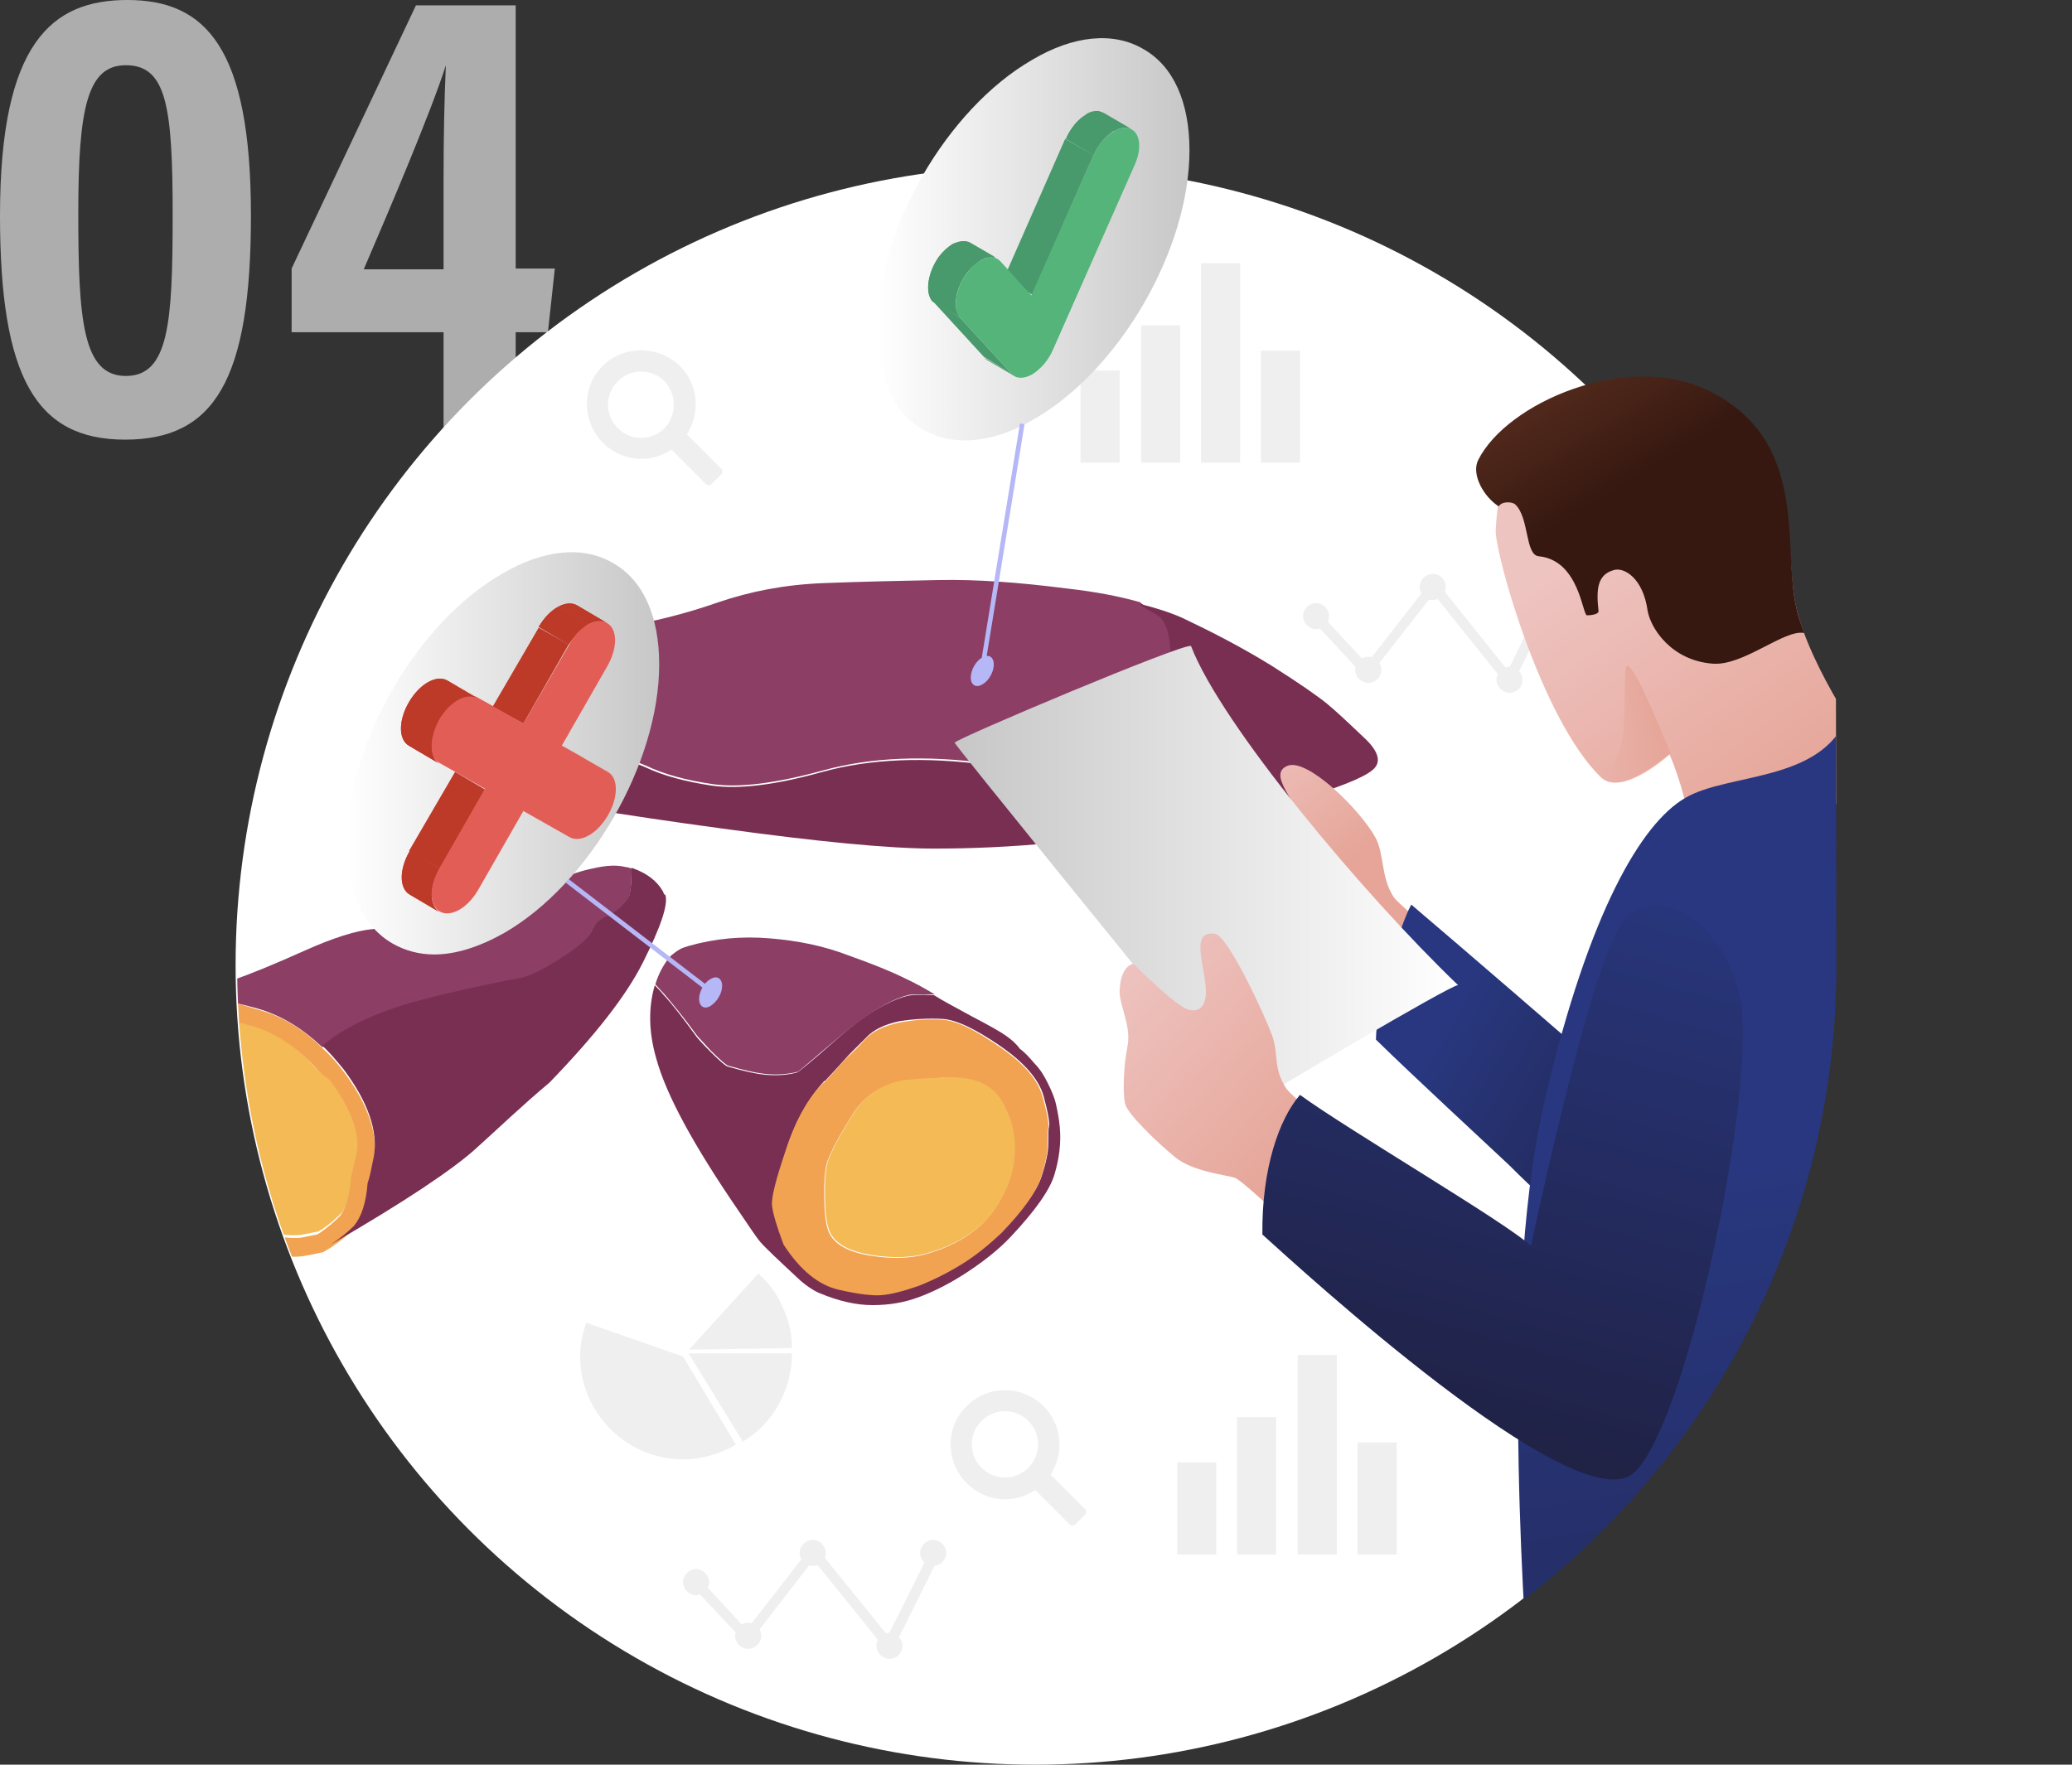 <?xml version="1.0" encoding="utf-8"?>
<!-- Generator: Adobe Illustrator 28.1.0, SVG Export Plug-In . SVG Version: 6.00 Build 0)  -->
<svg version="1.1" id="レイヤー_1" xmlns="http://www.w3.org/2000/svg" xmlns:xlink="http://www.w3.org/1999/xlink" x="0px"
	 y="0px" viewBox="0 0 270 230" style="enable-background:new 0 0 270 230;" xml:space="preserve">
<rect x="0" y="0" width="270" height="230" fill="#333333" stroke="none"/>
<style type="text/css">
	.st0{opacity:0.6;}
	.st1{fill:#FFFFFF;}
	.st2{clip-path:url(#SVGID_00000022543877513423190010000005745333683977563301_);}
	.st3{fill:#EFEFEF;}
	.st4{fill:#8C3E64;}
	.st5{fill:#792F52;}
	.st6{fill:#F1A351;}
	.st7{fill:#F3BA55;}
	.st8{fill:url(#SVGID_00000090987418717256738560000011524854897766663059_);}
	.st9{fill:url(#SVGID_00000163051981018323199490000001169012283504221871_);}
	.st10{fill:url(#SVGID_00000013183090676294788120000013092307591070341309_);}
	.st11{fill:url(#SVGID_00000134217886592298181180000017991938734273789875_);}
	.st12{fill:url(#SVGID_00000181087726398003865590000010397416658033626283_);}
	.st13{fill:url(#SVGID_00000178167887643630329860000007954180134914621609_);}
	.st14{fill:url(#SVGID_00000088121705155082571420000000411488830892694458_);}
	.st15{fill:url(#SVGID_00000063613290003779363980000010897088774496453534_);}
	.st16{fill:url(#SVGID_00000162344089130815095770000005397316070086237581_);}
	.st17{fill:url(#SVGID_00000160884921241961943550000006176587179264052909_);}
	.st18{fill:url(#SVGID_00000118379762412778599500000004090530462246525334_);}
	.st19{fill:url(#SVGID_00000020362596457926415380000012839240126756159118_);}
	.st20{fill:#B5B7F7;}
	.st21{fill:url(#SVGID_00000032623205530921277820000016219085230630129036_);}
	.st22{fill:#BD3928;}
	.st23{fill:#E35D57;}
	.st24{fill:#48996B;}
	.st25{fill:#54B479;}
</style>
<g class="st0">
	<path class="st1" d="M32.7,28.1c0,21.5-4.8,29.2-16.4,29.2S0,49.2,0,28.1C0,5.5,6.8,0,16.6,0C26.8,0,32.7,6.2,32.7,28.1z
		 M10.2,27.8c0,14,0.6,21.2,6.2,21.2s6.1-6.9,6.1-21S21.7,8.5,16.4,8.5C11.4,8.5,10.2,14,10.2,27.8z"/>
	<path class="st1" d="M57.8,56.6V43.3H38V35L54.2,0.7h13V35h5.1l-0.9,8.3h-4.2v13.3H57.8L57.8,56.6z M57.8,23.6
		c0-6,0.1-10.5,0.3-15.1c-1.9,6-7.3,18.7-10.7,26.6h10.4C57.8,35.1,57.8,23.6,57.8,23.6z"/>
</g>
<g>
	<circle class="st1" cx="134.9" cy="125.8" r="104.2"/>
	<g>
		<defs>
			<path id="SVGID_1_" d="M239.1,7.8c0,0-80.6-4-95.1-4c-21.7,0-72.1,16.3-72.1,38c0,0.4,0,0.7,0,1.1c-24.9,19-41,49.1-41,82.9
				c0,57.5,46.6,104.2,104.2,104.2s104.2-46.6,104.2-104.2C239.2,71.6,239.1,7.8,239.1,7.8L239.1,7.8z"/>
		</defs>
		<clipPath id="SVGID_00000058564331359015251030000017007429481664922807_">
			<use xlink:href="#SVGID_1_"  style="overflow:visible;"/>
		</clipPath>
		<g style="clip-path:url(#SVGID_00000058564331359015251030000017007429481664922807_);">
			<g>
				<rect x="153.4" y="190.6" class="st3" width="5.1" height="12"/>
				<rect x="161.2" y="184.7" class="st3" width="5.1" height="17.9"/>
				<rect x="169.1" y="176.6" class="st3" width="5.1" height="26"/>
				<rect x="176.9" y="188" class="st3" width="5.1" height="14.6"/>
			</g>
			<g>
				<rect x="140.8" y="48.3" class="st3" width="5.1" height="12"/>
				<rect x="148.7" y="42.4" class="st3" width="5.1" height="17.9"/>
				<rect x="156.5" y="34.3" class="st3" width="5.1" height="26"/>
				<rect x="164.3" y="45.7" class="st3" width="5.1" height="14.6"/>
			</g>
			<g>
				<path class="st3" d="M89,176.8l-12.6-4.4c-0.5,1.4-0.8,2.9-0.8,4.4c0,7.3,6,13.4,13.4,13.4c2.4,0,4.8-0.7,6.9-1.9L89,176.8
					L89,176.8z"/>
				<path class="st3" d="M89.8,176.5l7,11.4c2-1.2,3.6-2.9,4.7-4.9c1.1-2,1.7-4.3,1.7-6.6H89.8z"/>
				<path class="st3" d="M89.8,175.9l13.4-0.2c0-1.8-0.4-3.6-1.2-5.3c-0.7-1.7-1.8-3.2-3.2-4.4L89.8,175.9L89.8,175.9z"/>
			</g>
			<g>
				<polygon class="st3" points="121.1,202.4 115.7,213.2 106,201.2 97.3,212.4 90.8,205.4 89.8,206.3 97.4,214.4 106,203.3 
					116,215.7 122.1,203.4 				"/>
				<path class="st3" d="M117.6,214.5c0-0.9-0.8-1.7-1.7-1.7s-1.7,0.8-1.7,1.7s0.8,1.7,1.7,1.7C116.9,216.2,117.6,215.4,117.6,214.5
					z"/>
				<path class="st3" d="M123.3,202.4c0-0.9-0.8-1.7-1.7-1.7s-1.7,0.8-1.7,1.7s0.8,1.7,1.7,1.7S123.3,203.3,123.3,202.4z"/>
				<circle class="st3" cx="105.9" cy="202.4" r="1.7"/>
				<circle class="st3" cx="97.5" cy="213.2" r="1.7"/>
				<path class="st3" d="M92.4,206.2c0-0.9-0.8-1.7-1.7-1.7s-1.7,0.8-1.7,1.7s0.8,1.7,1.7,1.7S92.4,207.1,92.4,206.2z"/>
			</g>
			<g>
				<polygon class="st3" points="201.8,76.5 196.5,87.4 186.8,75.3 178.1,86.5 171.6,79.5 170.6,80.4 178.1,88.5 186.8,77.4 
					196.8,89.9 202.8,77.5 				"/>
				<path class="st3" d="M198.4,88.6c0-0.9-0.8-1.7-1.7-1.7s-1.7,0.8-1.7,1.7s0.8,1.7,1.7,1.7S198.4,89.6,198.4,88.6z"/>
				<path class="st3" d="M204.1,76.5c0-0.9-0.8-1.7-1.7-1.7s-1.7,0.8-1.7,1.7s0.8,1.7,1.7,1.7S204.1,77.4,204.1,76.5z"/>
				<circle class="st3" cx="186.7" cy="76.5" r="1.7"/>
				<circle class="st3" cx="178.3" cy="87.3" r="1.7"/>
				<path class="st3" d="M173.2,80.3c0-0.9-0.8-1.7-1.7-1.7s-1.7,0.8-1.7,1.7s0.8,1.7,1.7,1.7S173.2,81.3,173.2,80.3z"/>
			</g>
			<path class="st3" d="M78,48.3c-2.1,2.6-2,6.3,0.1,8.9c2.4,2.9,6.5,3.4,9.4,1.4l4.5,4.5c0.2,0.2,0.5,0.2,0.7,0l1.3-1.3
				c0.2-0.2,0.2-0.5,0-0.7l-4.5-4.5c1.8-2.8,1.5-6.5-0.9-8.9C85.6,44.8,80.6,45,78,48.3z M86.6,55.8c-1.7,1.7-4.4,1.7-6.1,0
				c-1.7-1.7-1.7-4.4,0-6.1s4.4-1.7,6.1,0C88.2,51.4,88.2,54.1,86.6,55.8z"/>
			<path class="st3" d="M125.4,183.9c-2.1,2.6-2,6.3,0.1,8.9c2.4,2.9,6.5,3.4,9.4,1.4l4.5,4.5c0.2,0.2,0.5,0.2,0.7,0l1.3-1.3
				c0.2-0.2,0.2-0.5,0-0.7l-4.5-4.5c1.8-2.8,1.5-6.5-0.9-8.9C133,180.3,128.1,180.5,125.4,183.9L125.4,183.9z M134,191.3
				c-1.7,1.7-4.4,1.7-6.1,0s-1.7-4.4,0-6.1s4.4-1.7,6.1,0S135.7,189.6,134,191.3z"/>
			<g id="Layer0_8_FILL">
				<path class="st4" d="M69.6,84.2c0,0.1-0.1,0.8-0.3,1.9c-0.2,1.2,0.1,3,0.9,5.4c0.8,2.4,2.7,4.2,5.8,5.2c3.1,1,5.8,2.1,8.2,3.1
					c2.3,1.1,5.2,1.9,8.7,2.4c3.4,0.5,8.2-0.1,14.4-1.8c6.2-1.7,13.3-2,21.5-0.9c5.1,2.3,10.3,1.7,15.5-1.7c5.2-3.3,8-6.9,8.3-10.8
					c0.2-3.9-0.4-6.2-1.8-7.1c-1.5-0.8-2.2-1.3-2.2-1.4c-2.8-0.8-6-1.4-9.6-1.8c-6.2-0.8-11.8-1.2-16.7-1.1c-4.9,0.1-9.9,0.2-15,0.4
					c-5.1,0.2-9.6,1.1-13.7,2.5c-4,1.4-8.5,2.6-13.3,3.3C75.5,82.8,71.9,83.5,69.6,84.2L69.6,84.2z"/>
				<path class="st5" d="M62.8,87.2C61.5,88,60.3,89,59.3,90c-1.9,1.9-1.9,4.1,0.1,6.7c2,2.5,3.9,4.3,5.8,5.4s4.2,1.8,6.7,2.3
					c2.4,0.5,4,0.8,4.6,1c5.1,0.8,11,1.7,17.7,2.6c12.4,1.7,21.6,2.6,27.5,2.6c4.7,0,10.1-0.2,16-0.8c5.9-0.5,11.4-1.1,16.2-1.9
					c4.8-0.8,9.8-2,15.1-3.6c5.3-1.6,8.6-2.9,9.8-3.9c1.3-1,0.9-2.5-1.2-4.4c-2-1.9-3.6-3.4-4.7-4.3c-1.1-0.9-3.5-2.6-7.3-5
					c-3.9-2.4-7.8-4.4-11.6-6.2c-1.6-0.7-3.5-1.3-5.5-1.8c0,0.1,0.7,0.6,2.2,1.4c1.4,0.8,2,3.2,1.8,7.1c-0.3,3.9-3,7.5-8.3,10.8
					c-5.2,3.4-10.4,3.9-15.5,1.7c-8.2-1.1-15.3-0.8-21.5,0.9c-6.1,1.7-10.9,2.3-14.4,1.8c-3.4-0.5-6.4-1.3-8.7-2.4
					c-2.4-1-5.1-2.1-8.2-3.1c-3.1-1-5-2.7-5.8-5.2c-0.8-2.4-1.1-4.3-0.9-5.4c0.2-1.2,0.3-1.8,0.3-1.9c-1.3,0.4-2.5,0.8-3.4,1.2
					C64.9,85.9,63.8,86.5,62.8,87.2L62.8,87.2z"/>
			</g>
			<g id="Layer0_9_FILL">
				<path class="st6" d="M44.8,139.7c-0.9-1.2-1.8-2.2-2.8-3.1c-2.6-2.6-5.5-4.3-8.7-5.1c-2.1-0.7-4-1.1-5.5-1.1
					c-1.5-0.2-2.7-0.1-3.5,0.3c-0.3,0.1-0.6,0.3-0.8,0.6c-1.3,1.1-2.6,3.3-4.1,6.6c-1.4,3.3-1.2,7.9,0.6,13.9
					c1.9,6,5.2,9.6,9.9,10.7c4.7,1.1,8,1.5,9.7,1.2c1.2-0.2,2-0.4,2.5-0.5c0.3-0.2,0.7-0.4,1-0.6c1.2-0.8,2.2-1.6,3-2.4
					c1-1.1,1.6-2.9,1.8-5.6c0.2-0.9,0.5-2.1,0.8-3.4C49.3,147.8,48,144,44.8,139.7 M40.3,138.3L40.3,138.3c0.9,0.9,1.7,1.8,2.5,2.9
					c2.7,3.6,3.8,6.7,3.5,9.4c-0.3,1.3-0.5,2.4-0.8,3.4c0,0.1,0,0.3,0,0.4c-0.2,1.9-0.5,3.2-1.2,4.1c-0.7,0.7-1.5,1.4-2.5,2.1h0
					c-0.1,0.1-0.3,0.2-0.5,0.3c-0.5,0.1-1.1,0.2-2,0.4c-1.6,0.2-4.5-0.2-8.7-1.1c-3.9-1-6.6-4.1-8.1-9.1v0.1
					c-1.6-5.3-1.8-9.4-0.7-12.2c1.2-2.9,2.4-4.8,3.4-5.7h0c0.1-0.1,0.2-0.1,0.2-0.1c0,0,0-0.1,0-0.1c0.5-0.2,1.2-0.2,2.2-0.1h0.1
					c1.3,0.1,3,0.4,4.8,1.1c0,0,0.1,0,0.1,0C35.5,134.6,38,136.1,40.3,138.3L40.3,138.3z"/>
				<path class="st7" d="M40.3,138.3L40.3,138.3c-2.3-2.3-4.8-3.8-7.5-4.6c0,0-0.1,0-0.1,0c-1.9-0.6-3.5-0.9-4.8-1.1h-0.1
					c-0.9-0.1-1.7-0.1-2.2,0.1c0,0,0,0,0,0.1c-0.1,0-0.2,0.1-0.2,0.1h0c-1,0.9-2.2,2.8-3.4,5.7c-1.1,2.9-0.9,7,0.7,12.2v-0.1
					c1.5,5,4.2,8,8.1,9.1c4.2,1,7.1,1.4,8.7,1.1c0.9-0.2,1.5-0.3,2-0.4c0.2-0.1,0.3-0.2,0.5-0.3h0c1-0.7,1.8-1.4,2.5-2.1
					c0.6-0.8,1-2.2,1.2-4.1c0-0.1,0-0.3,0-0.4c0.2-0.9,0.5-2,0.8-3.4c0.4-2.6-0.8-5.8-3.5-9.4C42,140.1,41.1,139.2,40.3,138.3
					L40.3,138.3z"/>
				<path class="st4" d="M81.7,117.4c0.4-0.4,0.6-1.8,0.6-4.2c-0.3-0.1-0.6-0.2-0.8-0.2c-1.2-0.3-2.6-0.2-4.3,0.2
					c-1.5,0.3-2.9,0.8-4.3,1.4l-6.3,3.1c-1.8,0.9-4.3,1.6-7.6,2.1c-1.6,0.2-5.1,0.7-10.5,1.3c-2.1,0.2-5,1.1-8.8,2.8
					c-4,1.8-7.2,3.1-9.5,3.9c-1.6,0.5-3.1,1.3-4.7,2.2c-0.4,0.2-0.7,0.4-1.1,0.6c0.8-0.4,2-0.5,3.5-0.3c1.5,0.1,3.3,0.5,5.5,1.1
					c3.2,0.9,6,2.6,8.6,5.1c2.6-2.2,6.4-4.1,11.5-5.6c4-1.2,8.8-2.3,14.6-3.4c1.4-0.4,3.1-1.3,5.1-2.6c2.2-1.4,3.5-2.7,4.1-3.8
					c0.3-0.7,0.9-1.2,1.6-1.5C79.8,119.2,80.7,118.5,81.7,117.4z"/>
				<path class="st5" d="M86.4,116.2C86.4,116.2,86.3,116.2,86.4,116.2c-0.8-1.4-2.1-2.4-4.1-3.1c0,2.4-0.2,3.8-0.6,4.2
					c-0.9,1.1-1.9,1.8-2.8,2.2c-0.7,0.3-1.3,0.8-1.6,1.5c-0.5,1.1-1.9,2.4-4.1,3.8c-2,1.3-3.7,2.2-5.1,2.6
					c-5.8,1.1-10.6,2.2-14.6,3.3c-5.1,1.5-8.9,3.4-11.5,5.6c1,0.9,1.9,2,2.8,3.1c3.2,4.3,4.5,8.1,3.9,11.4c-0.3,1.4-0.5,2.6-0.8,3.4
					c-0.2,2.6-0.8,4.4-1.8,5.6c-0.8,0.8-1.8,1.6-3,2.4c9.7-5.6,15.9-9.8,18.8-12.4s6-5.6,9.7-8.7c5.9-6.1,10-11.3,12.2-15.7
					c2.3-4.6,3.3-7.5,2.9-8.8C86.6,116.7,86.5,116.5,86.4,116.2z"/>
			</g>
			<g id="Layer0_10_FILL">
				<path class="st5" d="M131.1,135c-0.7-0.5-2.1-1.3-4.4-2.5c-2.2-1.2-3.9-2.1-5-2.8c-2-0.1-3.1,0-3.5,0.1c-2.6,0.7-5.6,2.5-9,5.5
					c-3.4,3-5.2,4.5-5.4,4.5c-1.2,0.3-2.4,0.4-3.8,0.3c-1.4-0.1-3.1-0.5-5.2-1.1c-0.3-0.1-1.1-0.8-2.3-2c-1.1-1.1-1.7-1.8-1.9-2.1
					c-1.6-2.2-2.9-3.9-4.1-5.2c-0.4-0.5-0.8-0.9-1.2-1.3v0.1c-0.8,2.8-0.8,5.9,0.2,9.4c1.3,4.8,4.9,11.4,10.8,20
					c1.3,1.9,2.2,3.3,2.8,4c0.6,0.7,2.4,2.4,5.2,5c0.7,0.6,1.5,1.2,2.4,1.6c2.6,1.1,4.9,1.6,7,1.6c2.1,0,4.1-0.3,6.2-1.1
					c2.1-0.8,4.2-1.9,6.3-3.3s4-2.9,5.5-4.5c3.2-3.4,5.1-6.1,5.7-8.1c0.6-2,0.9-4.1,0.7-6.2c-0.1-1.1-0.3-2.1-0.5-3
					c-0.2-0.9-0.6-1.8-1.1-2.8s-1-1.8-1.7-2.5c-0.6-0.7-1.2-1.4-1.9-1.9C132.4,136,131.8,135.5,131.1,135 M122.8,132.8
					c1.8,0.1,4.3,1.3,7.5,3.5c3.2,2.2,5.1,4.4,5.7,6.6c0.6,2.2,0.8,3.5,0.7,3.9c-0.1,0.4-0.1,1.2-0.1,2.3c0,1.1-0.3,2.5-0.9,4.3
					s-2.3,4.1-5.1,7.1c-1.4,1.4-3,2.7-4.9,3.9c-1.9,1.3-3.8,2.3-5.9,3c-2.1,0.7-3.7,1.1-4.8,1.2c-1.1,0.1-3-0.1-5.6-0.7
					c-2.6-0.6-5-2.5-7.2-5.9c-0.9-2.4-1.5-4.1-1.5-5.1c-0.1-1,0.6-3.4,1.8-7.2c1.2-3.7,2.9-6.6,4.9-8.8h0.1c1.3-1.4,2.4-2.6,3.1-3.4
					c0.4-0.4,1.1-1.1,2.2-2.2c1-1.1,2.5-1.8,4.4-2.2C119.1,132.8,121,132.7,122.8,132.8L122.8,132.8z"/>
				<path class="st6" d="M130.2,136.4c-3.2-2.2-5.6-3.4-7.5-3.5c-1.8-0.1-3.6,0-5.6,0.4c-1.9,0.4-3.4,1.1-4.4,2.2
					c-1,1.1-1.7,1.8-2.2,2.2c-0.8,0.8-1.8,2-3.1,3.4h-0.1c-2.1,2.1-3.7,5.1-4.9,8.8c-1.3,3.8-1.9,6.2-1.8,7.2c0.1,1,0.6,2.7,1.5,5.1
					c2.2,3.4,4.6,5.3,7.2,5.9c2.6,0.6,4.5,0.8,5.6,0.7c1.2-0.1,2.8-0.5,4.8-1.2c2-0.8,4-1.8,5.9-3c1.9-1.2,3.5-2.6,4.9-3.9
					c2.8-2.9,4.5-5.3,5.1-7.1c0.6-1.8,0.9-3.2,0.9-4.3c0-1.1,0-1.8,0.1-2.3c0.1-0.4-0.1-1.8-0.7-3.9
					C135.3,140.7,133.4,138.6,130.2,136.4 M124.3,140.5c2,0.1,3.5,0.5,4.6,1.3c1.3,0.9,2.2,2.4,2.8,4.6c0.9,3.4,0.5,6.6-1.2,9.7
					c-1.9,3.7-5.3,6.1-10,7.4c-1.9,0.5-4.1,0.6-6.8,0.2c-3.4-0.5-5.4-1.7-5.9-3.7c-0.3-1.1-0.4-2.6-0.4-4.7c0-2.1,0.2-3.6,0.6-4.4
					c0.7-1.7,1.8-3.6,3.2-5.8c1.4-2.2,3.5-3.6,6.3-4.2c0.5,0,1.2-0.1,2.1-0.2C121.8,140.5,123.4,140.4,124.3,140.5L124.3,140.5z"/>
				<path class="st7" d="M128.9,141.7c-1.1-0.8-2.6-1.2-4.6-1.3c-0.9,0-2.5,0.1-4.6,0.2c-0.8,0.1-1.5,0.1-2.1,0.2
					c-2.8,0.6-4.9,2-6.3,4.2c-1.4,2.2-2.5,4.1-3.2,5.8c-0.4,0.8-0.6,2.3-0.6,4.4c0,2.1,0.1,3.6,0.4,4.7c0.5,2,2.5,3.2,5.9,3.7
					c2.7,0.4,4.9,0.3,6.8-0.2c4.7-1.3,8.1-3.7,10-7.4c1.7-3.1,2.1-6.4,1.2-9.7C131.1,144.2,130.2,142.6,128.9,141.7L128.9,141.7z"/>
				<path class="st4" d="M85.4,128.3c0.4,0.4,0.8,0.9,1.2,1.3c1.1,1.3,2.5,3,4.1,5.2c0.2,0.3,0.9,1,1.9,2.1c1.2,1.2,2,1.9,2.3,2
					c2.1,0.6,3.8,1,5.2,1.1c1.3,0.1,2.6,0,3.8-0.3c0.2,0,1.9-1.6,5.4-4.5s6.4-4.8,9-5.5c0.3-0.1,1.4-0.1,3.5-0.1
					c-1.5-0.9-2.8-1.6-3.9-2.1c-1.8-0.9-4.3-1.9-7.4-3c-3.1-1.2-6.5-1.9-10.2-2.2c-3.6-0.3-7.1,0-10.6,1c-0.2,0.1-0.4,0.1-0.6,0.2
					c-0.6,0.2-1.1,0.6-1.6,1c-0.1,0.1-0.2,0.2-0.3,0.3C86.5,125.7,85.8,126.9,85.4,128.3L85.4,128.3z"/>
			</g>
			<g>
				
					<linearGradient id="SVGID_00000026859979361491309010000007616612046450294932_" gradientUnits="userSpaceOnUse" x1="-813.777" y1="133.124" x2="-796.247" y2="111.514" gradientTransform="matrix(1 0 0 -1 966.8 228)">
					<stop  offset="0.22" style="stop-color:#EEC4C1"/>
					<stop  offset="1" style="stop-color:#E6A598"/>
				</linearGradient>
				<path style="fill:url(#SVGID_00000026859979361491309010000007616612046450294932_);" d="M191.5,125.4c-5.1-4.1-9.4-7.7-9.9-8.5
					c-1.7-2.6-1.2-5.7-2.4-7.8c-2-3.6-8.8-10.3-11.4-9.3c-2.8,1.1,1.4,4.8,1.9,7.8c0.4,2.1-0.2,3.3-1.8,3.1c-1-0.1-2.6-1.1-3.8-1.8
					c-1.4-0.9-3.4-0.4-4,1.2c0,0,0,0.1,0,0.1c-0.6,1.7,0.9,3.2,0.6,5.9c-0.3,2.4,0,5.7,0.3,6.9c0.3,1.2,4.4,4.4,6.7,6
					c2.4,1.6,6.9,0.3,8.1,0.6c0.9,0.2,7.5,6.9,13.4,12.9C189.4,136.7,190,131,191.5,125.4L191.5,125.4z"/>
				
					<linearGradient id="SVGID_00000111871640752826555840000016430910075546266506_" gradientUnits="userSpaceOnUse" x1="-736.876" y1="76.556" x2="-792.186" y2="109.276" gradientTransform="matrix(1 0 0 -1 966.8 228)">
					<stop  offset="5.000000e-02" style="stop-color:#202246"/>
					<stop  offset="0.7" style="stop-color:#28377F"/>
				</linearGradient>
				<path style="fill:url(#SVGID_00000111871640752826555840000016430910075546266506_);" d="M179.3,135.5c0-4.2,2.9-14.5,4.6-17.6
					c6.6,5.6,22,18.9,26.3,22.7c0,0,2.4-12.9,4.4-18.9c8.8-0.3,12.7,7.9,13.5,9.9c0,0-2.7,24.5-8.1,30.2c-6.3,6.6-18-4.6-23.3-9.9
					C193.2,148.6,184.3,140.4,179.3,135.5L179.3,135.5z"/>
				
					<linearGradient id="SVGID_00000156553533761947719880000000408696408650085794_" gradientUnits="userSpaceOnUse" x1="-732.842" y1="17.63" x2="-693.122" y2="-212.17" gradientTransform="matrix(1 0 0 -1 966.8 228)">
					<stop  offset="5.000000e-02" style="stop-color:#202246"/>
					<stop  offset="0.7" style="stop-color:#28377F"/>
				</linearGradient>
				<path style="fill:url(#SVGID_00000156553533761947719880000000408696408650085794_);" d="M261.2,216.4
					c3.5,37.2,2.2,87.6,3.5,135.5c0.4,13,1.1,37.6,0.7,39.4c-0.7,3.1-23.7,0.8-27.8-8.1c0.3-4.6-0.9-113.1-2.9-121.2
					c-2.4-10.1-7.1-44.8-7.1-44.8S260.1,204.1,261.2,216.4L261.2,216.4z"/>
				
					<linearGradient id="SVGID_00000029008164242430142560000002949809478120728979_" gradientUnits="userSpaceOnUse" x1="-764.102" y1="170.348" x2="-729.923" y2="124.478" gradientTransform="matrix(1 0 0 -1 966.8 228)">
					<stop  offset="0.22" style="stop-color:#EEC4C1"/>
					<stop  offset="1" style="stop-color:#E6A598"/>
				</linearGradient>
				<path style="fill:url(#SVGID_00000029008164242430142560000002949809478120728979_);" d="M243.7,98.1c0,0-7.7-10.7-9.6-18.8
					s1.5-21-11.9-27.5c-13.3-6.5-22.6,5-25.2,8.4c-1.4,1.8-1.9,5.5-2.1,8.9c-0.1,3,5.9,24.6,13.7,32.2c2.5,2.4,7.7-2,8.9-3.1
					c0,0,2,4.4,2.6,9.2C220.2,107.4,243.9,109.4,243.7,98.1L243.7,98.1z"/>
				
					<linearGradient id="SVGID_00000125582674314605467200000000921995274882268330_" gradientUnits="userSpaceOnUse" x1="-759.549" y1="132.048" x2="-750.149" y2="135.338" gradientTransform="matrix(1 0 0 -1 966.8 228)">
					<stop  offset="0" style="stop-color:#E6A598;stop-opacity:0"/>
					<stop  offset="0.98" style="stop-color:#E6A598"/>
				</linearGradient>
				<path style="fill:url(#SVGID_00000125582674314605467200000000921995274882268330_);" d="M212,86.8c-0.9,0.5,1.3,16-4.5,13.1
					c0.4,0.5,0.8,0.9,1.3,1.4c2.5,2.4,7.7-2,8.9-3.1C217.6,98.1,213,86.3,212,86.8L212,86.8z"/>
				
					<linearGradient id="SVGID_00000018198114655084117110000009022166870606696072_" gradientUnits="userSpaceOnUse" x1="-783.151" y1="213.009" x2="-753.931" y2="165.389" gradientTransform="matrix(1 0 0 -1 966.8 228)">
					<stop  offset="7.000000e-02" style="stop-color:#945139"/>
					<stop  offset="1" style="stop-color:#361810"/>
				</linearGradient>
				<path style="fill:url(#SVGID_00000018198114655084117110000009022166870606696072_);" d="M223.2,86.5c-5.4-0.4-8.1-4.6-8.5-6.9
					c-0.6-4.3-3.1-5.7-4.4-5.3c-2.2,0.6-2.3,2.6-2,5.3c0.1,0.5-1.1,0.6-1.5,0.6c-0.6,0-1-7.2-6.3-7.7c-1.8-0.2-1.2-5.1-3.1-6.8
					c-0.4-0.3-1.7-0.4-2.1,0.3c-1.9-1.2-3.6-4.1-2.7-6c3.7-7.5,19.4-14.3,30-9.1c13.3,6.5,9.6,20.3,11.5,28.4c0.2,1,0.6,2.1,1,3.2
					C232.5,82,227.2,86.8,223.2,86.5L223.2,86.5z"/>
				
					<linearGradient id="SVGID_00000149346644063400405220000005267797323484221857_" gradientUnits="userSpaceOnUse" x1="349.21" y1="113.835" x2="414.79" y2="113.835" gradientTransform="matrix(-1 0 0 -1 539.19 228)">
					<stop  offset="0" style="stop-color:#FFFFFF"/>
					<stop  offset="1" style="stop-color:#C7C7C7"/>
				</linearGradient>
				<path style="fill:url(#SVGID_00000149346644063400405220000005267797323484221857_);" d="M149.8,128.3c0,0-25.3-31.1-25.4-31.5
					c-0.1-0.4,30-13.1,30.8-12.6c3.9,10.2,22.4,32.3,34.8,44.2c-0.7-0.2-25.5,14.5-27.1,15.6C162.1,144.7,149.8,128.3,149.8,128.3
					L149.8,128.3z"/>
				
					<linearGradient id="SVGID_00000064332507352078729360000015454625774966896515_" gradientUnits="userSpaceOnUse" x1="-750.729" y1="39.679" x2="-744.109" y2="-68.601" gradientTransform="matrix(1 0 0 -1 966.8 228)">
					<stop  offset="5.000000e-02" style="stop-color:#202246"/>
					<stop  offset="0.7" style="stop-color:#28377F"/>
				</linearGradient>
				<path style="fill:url(#SVGID_00000064332507352078729360000015454625774966896515_);" d="M241.7,212.7c0,0-5.8,49.9-7.2,105.5
					c-0.3,12.2,0.4,82.4,0.1,84.2c-0.3,1.9-22.9,2.7-30.2-10.5c-1.2-2.2-3.5-169.6-3.5-169.6S223.1,217.1,241.7,212.7L241.7,212.7z"
					/>
				
					<linearGradient id="SVGID_00000063625987835810582580000010905627812309055107_" gradientUnits="userSpaceOnUse" x1="-721.04" y1="-60.44" x2="-751.42" y2="133.53" gradientTransform="matrix(1 0 0 -1 966.8 228)">
					<stop  offset="5.000000e-02" style="stop-color:#202246"/>
					<stop  offset="0.7" style="stop-color:#28377F"/>
				</linearGradient>
				<path style="fill:url(#SVGID_00000063625987835810582580000010905627812309055107_);" d="M219.6,104c5.6-3.3,17.7-2,21.1-10.6
					c0,0,15.1,1.9,18.7,56.3c1.5,22.1,2.4,45.7,6.7,72.5c0.3,1.7-3,7.4-20.5,13.2c-18,5.9-45.3,0.5-46.1-11
					c-1.3-19.6-3.8-57.4,1.9-81.5S213.9,107.3,219.6,104L219.6,104z"/>
				
					<linearGradient id="SVGID_00000116935731082202715560000018098231503106401177_" gradientUnits="userSpaceOnUse" x1="-829.984" y1="108.345" x2="-795.514" y2="77.965" gradientTransform="matrix(1 0 0 -1 966.8 228)">
					<stop  offset="0.22" style="stop-color:#EEC4C1"/>
					<stop  offset="1" style="stop-color:#E6A598"/>
				</linearGradient>
				<path style="fill:url(#SVGID_00000116935731082202715560000018098231503106401177_);" d="M179.6,151.6
					c-6.1-4.6-11.4-8.7-12.1-9.9c-1.7-2.8-0.8-4.4-1.8-6.9c-0.9-2.5-5.7-12.9-7.4-13.1c-3.1-0.4-1.5,3.6-1.2,6.8
					c0.2,2.3-0.5,3.5-2.2,3.1c-1.7-0.4-7.2-6-7.2-6c-0.5,0.1-1.7,0.7-1.8,3.5c-0.1,1.9,1.6,4.6,1,7.4c-0.5,2.5-0.6,6-0.3,7.3
					c0.2,1.3,4.2,5.1,6.5,7c2.3,1.9,6.5,2.3,7.8,2.7c1,0.3,9.4,8.2,16,14.7C177.4,162.6,178.3,157,179.6,151.6L179.6,151.6z"/>
				
					<linearGradient id="SVGID_00000054957065845656942900000013946138370404542870_" gradientUnits="userSpaceOnUse" x1="-781.509" y1="37.94" x2="-749.179" y2="152.84" gradientTransform="matrix(1 0 0 -1 966.8 228)">
					<stop  offset="5.000000e-02" style="stop-color:#202246"/>
					<stop  offset="0.7" style="stop-color:#28377F"/>
				</linearGradient>
				<path style="fill:url(#SVGID_00000054957065845656942900000013946138370404542870_);" d="M169.4,142.7
					c6.3,4.6,27.3,16.9,30.1,19.7c0,0,6.8-32.4,11-40.6c4.2-8.3,14.5-1.8,16.3,8.7c2.1,12-7.3,56.7-14.2,61.7
					c-7.9,5.5-42.9-26.6-48.1-31.3C164.4,152.3,166.7,145.8,169.4,142.7L169.4,142.7z"/>
			</g>
			<g>
				
					<linearGradient id="SVGID_00000064330750453909848740000008956752101377957260_" gradientUnits="userSpaceOnUse" x1="45.18" y1="129.85" x2="85.9" y2="129.85" gradientTransform="matrix(1 0 0 -1 0 228)">
					<stop  offset="0" style="stop-color:#FFFFFF"/>
					<stop  offset="1" style="stop-color:#C7C7C7"/>
				</linearGradient>
				<path style="fill:url(#SVGID_00000064330750453909848740000008956752101377957260_);" d="M56.6,124.4c-2,0-3.8-0.5-5.4-1.4
					c-3.9-2.2-6-6.9-6-13.2l0,0l0,0c0-12.9,9.1-28.6,20.2-35c5.4-3.2,10.6-3.7,14.5-1.4c3.9,2.2,6,6.9,6,13.2
					c0,12.9-9.1,28.6-20.2,35C62.5,123.4,59.4,124.4,56.6,124.4L56.6,124.4z"/>
				<path class="st20" d="M91.1,130.2c0-1,0.7-2.2,1.5-2.6c0.8-0.5,1.5-0.1,1.5,0.9c0,1-0.7,2.1-1.5,2.6
					C91.8,131.6,91.1,131.2,91.1,130.2z"/>
				<path class="st20" d="M126.5,88.3c0-1,0.7-2.2,1.5-2.6c0.8-0.5,1.5-0.1,1.5,0.9s-0.7,2.2-1.5,2.6
					C127.2,89.7,126.5,89.3,126.5,88.3z"/>
				
					<linearGradient id="SVGID_00000011030710577965563050000013594900510255510205_" gradientUnits="userSpaceOnUse" x1="114.3" y1="196.78" x2="155.02" y2="196.78" gradientTransform="matrix(1 0 0 -1 0 228)">
					<stop  offset="0" style="stop-color:#FFFFFF"/>
					<stop  offset="1" style="stop-color:#C7C7C7"/>
				</linearGradient>
				<path style="fill:url(#SVGID_00000011030710577965563050000013594900510255510205_);" d="M125.7,57.4c-2,0-3.8-0.5-5.4-1.4
					c-3.9-2.2-6-6.9-6-13.2l0,0l0,0c0-12.9,9.1-28.6,20.2-35c5.4-3.2,10.6-3.7,14.5-1.4c3.9,2.2,6,6.9,6,13.2
					c0,12.9-9.1,28.6-20.2,35C131.6,56.5,128.5,57.4,125.7,57.4z"/>
				<g>
					<polygon class="st22" points="73.2,97.2 69.2,94.9 75.2,98.3 79.1,100.6 					"/>
					<g>
						<path class="st22" d="M76.6,81.4l-3.9-2.3c0.9-0.5,1.8-0.6,2.5-0.2l3.9,2.3C78.4,80.8,77.5,80.9,76.6,81.4L76.6,81.4z"/>
					</g>
					<path class="st22" d="M76.6,81.4l-3.9-2.3c0.9-0.5,1.8-0.6,2.5-0.2l3.9,2.3C78.4,80.8,77.5,80.9,76.6,81.4z"/>
					<g>
						<path class="st22" d="M57.3,118.9l-3.9-2.3c-1.4-0.8-1.4-3.3,0-5.7l3.9,2.3C55.9,115.6,55.9,118.1,57.3,118.9L57.3,118.9z"/>
					</g>
					<path class="st22" d="M57.3,118.9l-3.9-2.3c-1.4-0.8-1.4-3.3,0-5.7l3.9,2.3C55.9,115.6,55.9,118.1,57.3,118.9z"/>
					<polygon class="st22" points="57.3,113.2 53.3,110.9 59.3,100.6 63.2,102.9 					"/>
					<polygon class="st22" points="68.2,94.3 64.2,92.1 70.2,81.8 74.1,84 					"/>
					<g>
						<path class="st22" d="M74.1,84l-3.9-2.3c0.7-1.2,1.6-2.1,2.5-2.6l3.9,2.3C75.7,82,74.8,82.9,74.1,84L74.1,84L74.1,84z"/>
					</g>
					<path class="st22" d="M74.1,84l-3.9-2.3c0.7-1.2,1.6-2.1,2.5-2.6l3.9,2.3C75.7,82,74.8,82.9,74.1,84L74.1,84z"/>
					<polygon class="st22" points="62.2,90.9 58.3,88.6 64.2,92.1 68.2,94.3 					"/>
					<path class="st23" d="M76.6,81.4c0.9-0.5,1.8-0.6,2.5-0.2c1.4,0.8,1.4,3.3,0,5.7l-5.9,10.3l6,3.4c1.4,0.8,1.4,3.3,0,5.7
						c-0.7,1.2-1.6,2.1-2.5,2.6c-0.9,0.5-1.8,0.6-2.5,0.2l-6-3.4l-5.9,10.3c-0.7,1.2-1.6,2.1-2.5,2.6c-0.9,0.5-1.8,0.6-2.5,0.2
						c-1.4-0.8-1.4-3.3,0-5.7l5.9-10.3l-6-3.4c-1.4-0.8-1.4-3.3,0-5.7c0.7-1.2,1.6-2.1,2.5-2.6c0.9-0.5,1.8-0.6,2.5-0.2l6,3.4
						L74.2,84C74.8,82.8,75.7,81.9,76.6,81.4L76.6,81.4z"/>
					<g>
						<path class="st22" d="M57.2,99.5l-3.9-2.3c-1.4-0.8-1.4-3.3,0-5.7c0.7-1.2,1.6-2.1,2.5-2.6c0.9-0.5,1.8-0.6,2.5-0.2l3.9,2.3
							c-0.7-0.4-1.6-0.3-2.5,0.2s-1.8,1.4-2.5,2.6C55.9,96.2,55.9,98.7,57.2,99.5L57.2,99.5z"/>
					</g>
					<path class="st22" d="M57.2,99.5l-3.9-2.3c-1.4-0.8-1.4-3.3,0-5.7c0.7-1.2,1.6-2.1,2.5-2.6c0.9-0.5,1.8-0.6,2.5-0.2l3.9,2.3
						c-0.7-0.4-1.6-0.3-2.5,0.2s-1.8,1.4-2.5,2.6C55.9,96.2,55.9,98.7,57.2,99.5z"/>
				</g>
				
					<rect x="82.8" y="110.2" transform="matrix(0.609 -0.793 0.793 0.609 -64.085 113.599)" class="st20" width="0.6" height="23.1"/>
				
					<rect x="114.6" y="70.9" transform="matrix(0.161 -0.987 0.987 0.161 39.316 188.558)" class="st20" width="32.1" height="0.6"/>
				<g>
					<g>
						<path class="st24" d="M132.2,49l-3.6-2.1c-0.1-0.1-0.3-0.2-0.4-0.3l3.6,2.1C131.9,48.8,132.1,48.9,132.2,49L132.2,49z"/>
					</g>
					<path class="st24" d="M132.2,49l-3.6-2.1c-0.1-0.1-0.3-0.2-0.4-0.3l3.6,2.1C131.9,48.8,132.1,48.9,132.2,49z"/>
					<g>
						<path class="st24" d="M145.2,17.1l-3.6-2.1c0.6-0.4,1.3-0.5,1.8-0.4c0.2,0,0.3,0.1,0.5,0.2l3.6,2.1c-0.1-0.1-0.3-0.1-0.5-0.2
							C146.4,16.6,145.8,16.7,145.2,17.1L145.2,17.1z"/>
					</g>
					<path class="st24" d="M143.8,14.7l3.6,2.1c-0.1-0.1-0.3-0.1-0.5-0.2c-0.6-0.1-1.2,0-1.8,0.4l-3.6-2.1c0.6-0.4,1.3-0.5,1.8-0.4
						C143.5,14.6,143.7,14.7,143.8,14.7z"/>
					<polygon class="st24" points="134.5,38.4 130.8,36.3 138.8,18.1 142.5,20.2 					"/>
					<g>
						<path class="st24" d="M142.5,20.2l-3.6-2.1c0.6-1.4,1.6-2.6,2.7-3.2l3.6,2.1C144.1,17.7,143.1,18.8,142.5,20.2L142.5,20.2z"/>
					</g>
					<path class="st24" d="M142.5,20.2l-3.6-2.1c0.6-1.4,1.6-2.6,2.7-3.2l3.6,2.1C144.1,17.7,143.1,18.8,142.5,20.2z"/>
					<polygon class="st24" points="131.8,48.7 128.2,46.5 121.5,39.2 125.1,41.4 					"/>
					<g>
						<path class="st24" d="M125.1,41.4l-3.6-2.1c-1-1.1-0.6-3.7,0.8-5.7c0.6-0.8,1.2-1.4,1.8-1.7c0.9-0.5,1.7-0.6,2.3-0.2l3.6,2.1
							c-0.6-0.4-1.5-0.3-2.3,0.2c-0.6,0.4-1.3,1-1.8,1.7C124.5,37.7,124.1,40.2,125.1,41.4C125.1,41.4,125.1,41.4,125.1,41.4z"/>
					</g>
					<path class="st24" d="M126.4,31.6l3.6,2.1c-0.6-0.4-1.5-0.3-2.3,0.2c-0.6,0.4-1.3,1-1.8,1.7c-1.5,2-1.9,4.6-0.8,5.7l-3.6-2.1
						c-1-1.1-0.6-3.7,0.8-5.7c0.6-0.8,1.2-1.3,1.8-1.7C125,31.4,125.8,31.3,126.4,31.6z"/>
					<path class="st25" d="M145.2,17.1c0.6-0.4,1.3-0.5,1.8-0.4c1.5,0.3,1.9,2.4,0.9,4.7l-10.7,24.2c-0.6,1.4-1.6,2.5-2.7,3.2
						c-1.1,0.6-2.1,0.6-2.7-0.1l-6.7-7.3c-1-1.1-0.6-3.7,0.8-5.7c0.6-0.8,1.2-1.4,1.8-1.7c1-0.6,2.1-0.6,2.7,0.1l4,4.4l8-18.1
						C143.1,18.8,144.1,17.7,145.2,17.1L145.2,17.1z"/>
				</g>
			</g>
		</g>
	</g>
</g>
</svg>
